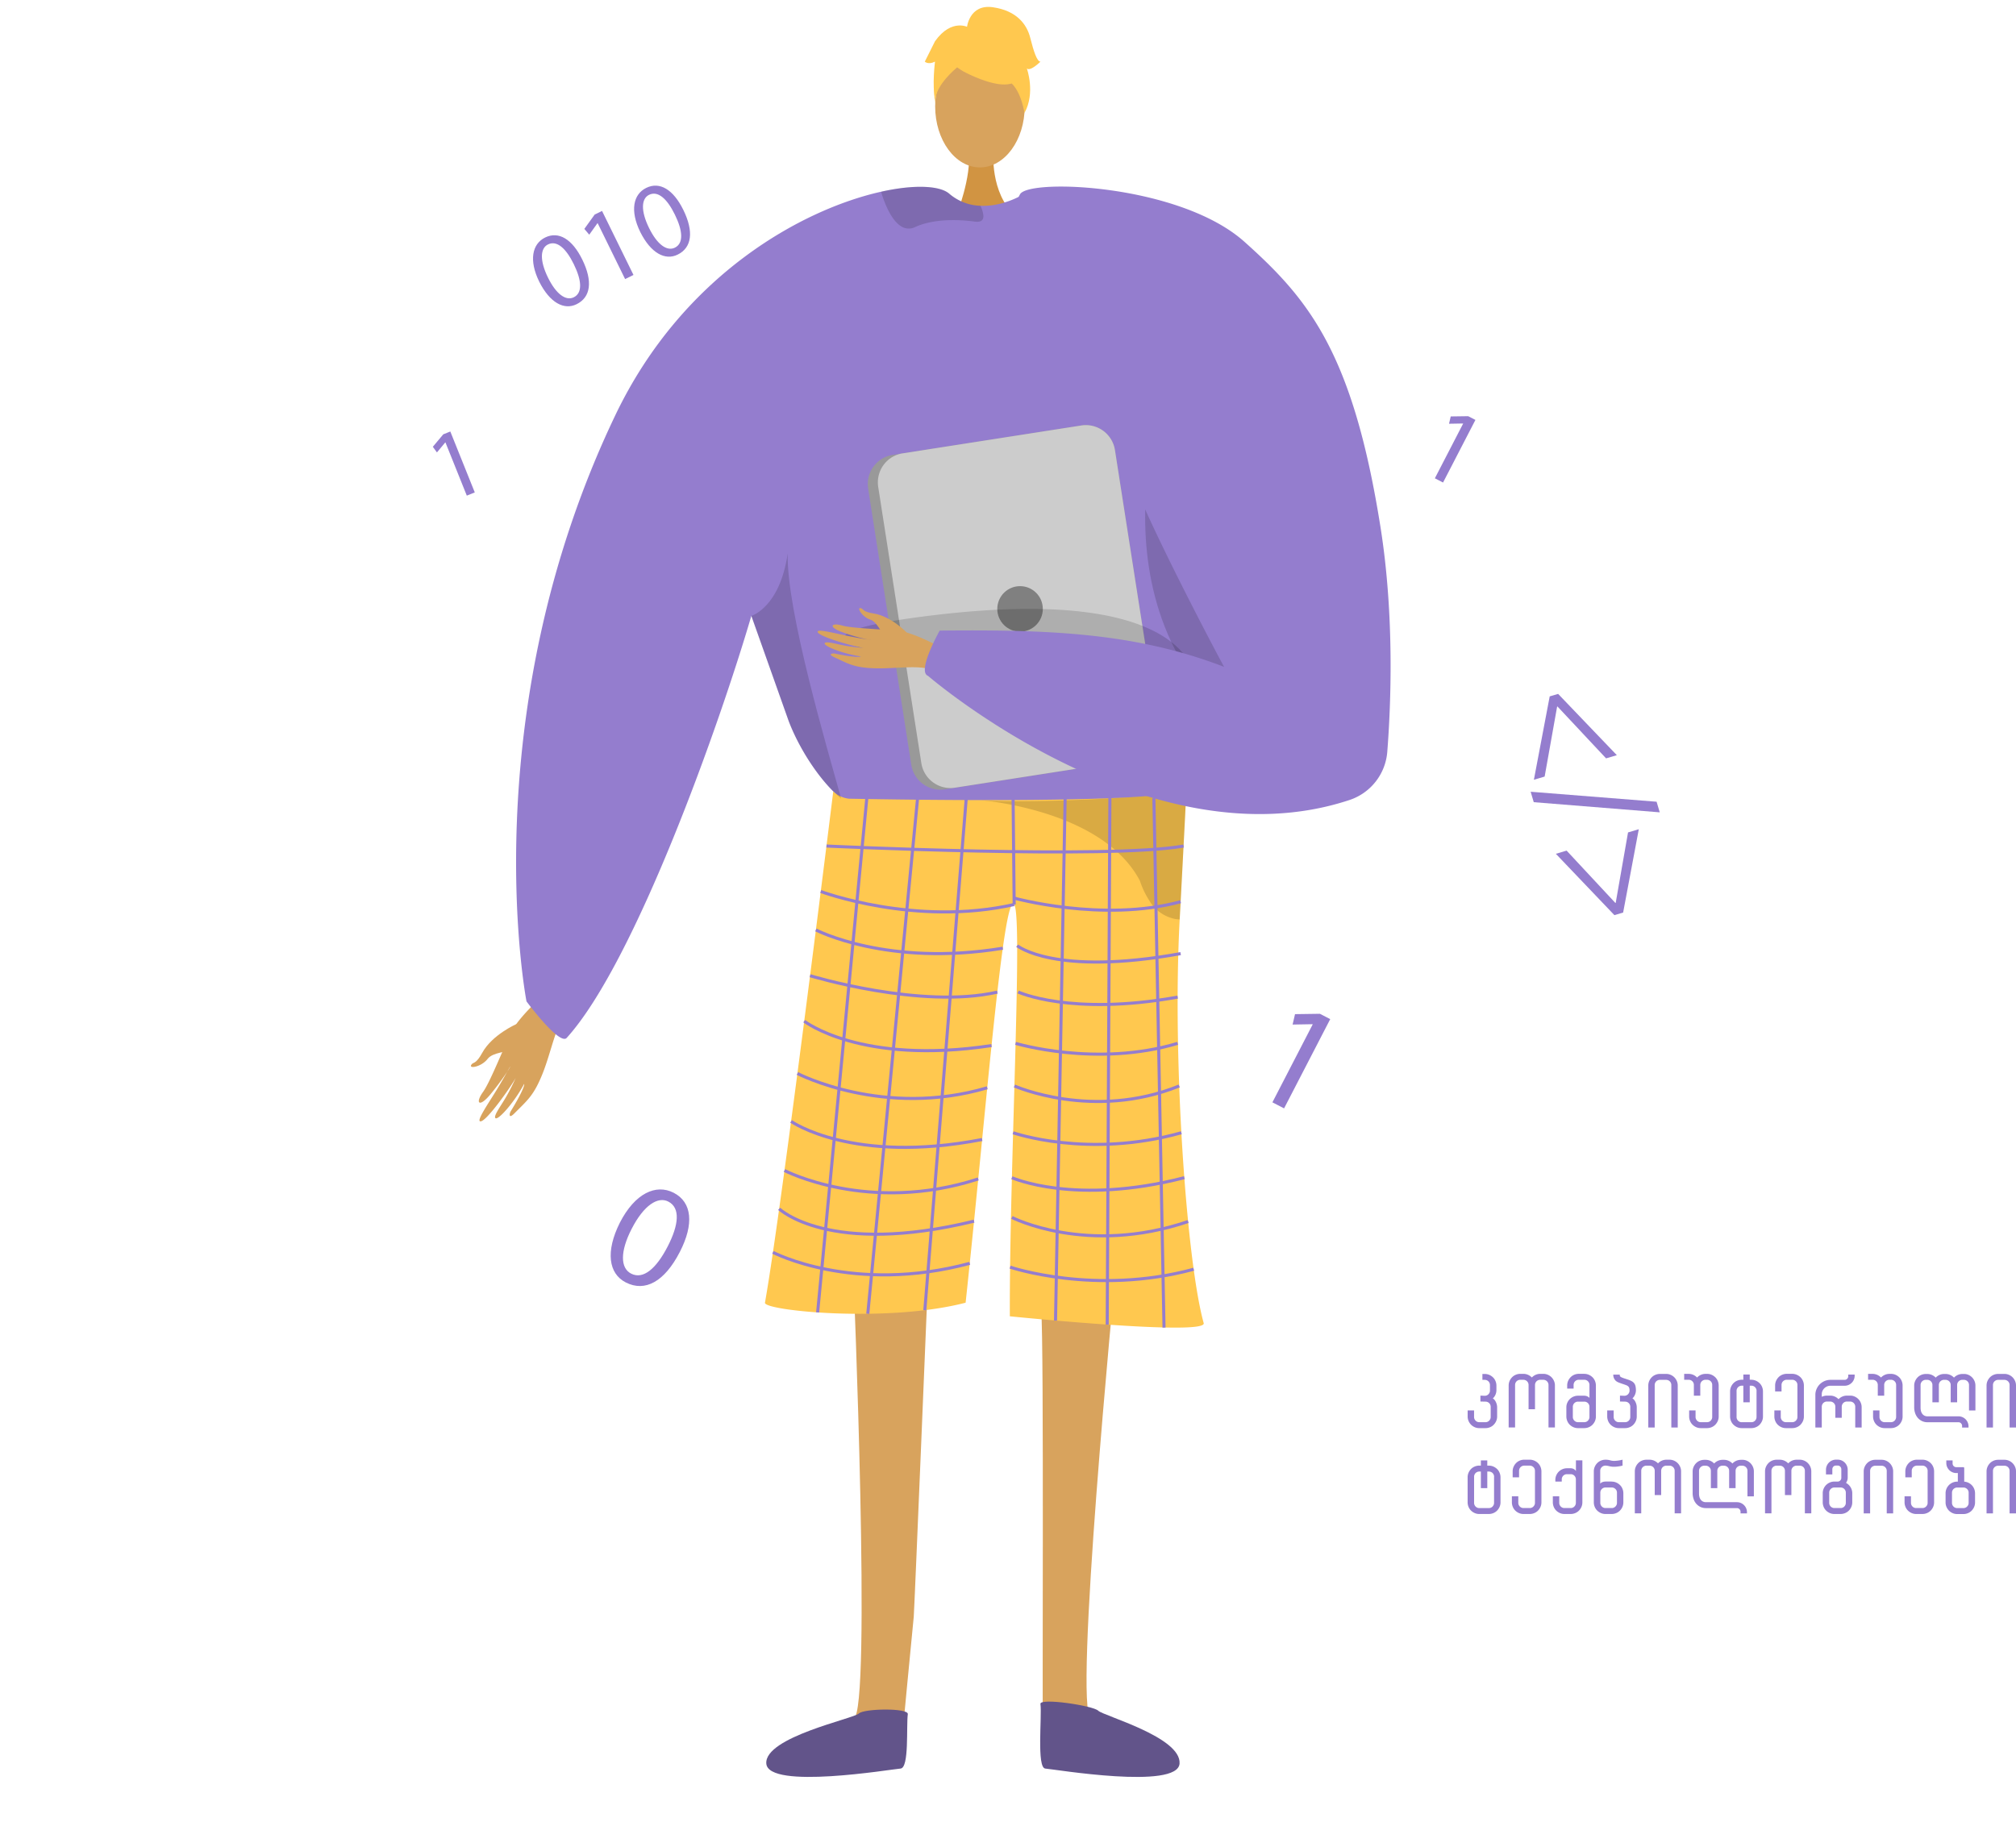 <svg xmlns="http://www.w3.org/2000/svg" xmlns:xlink="http://www.w3.org/1999/xlink" width="657.249" height="602.348" viewBox="0 0 657.249 602.348"><defs><style>.a{fill:#fff;}.b,.c{fill:#d8a35d;}.b{fill-rule:evenodd;}.d{fill:#d19442;}.e{fill:#947dce;}.f{fill:#ffc84f;}.g{opacity:0.15;}.h{fill:#62548a;}.i{opacity:0.3;}.j{opacity:0.5;}.k{fill:#999;}.l{fill:#ccc;}.m{fill:gray;}.n{fill:none;stroke:#947dce;stroke-miterlimit:10;}.o{isolation:isolate;}.p{filter:url(#a);}</style><filter id="a" x="0" y="0" width="638.387" height="602.348" filterUnits="userSpaceOnUse"><feOffset dx="4" dy="6" input="SourceAlpha"/><feGaussianBlur stdDeviation="4" result="b"/><feFlood flood-color="#947dce" flood-opacity="0.4"/><feComposite operator="in" in2="b"/><feComposite in="SourceGraphic"/></filter></defs><g transform="translate(-633.531 -145)"><g transform="translate(299.012 17.648)"><g class="p" transform="matrix(1, 0, 0, 1, 334.52, 127.35)"><path class="a" d="M59.231,153.378C49.41,166.477,43.342,181.2,39.2,196.8,26.719,244.289,25.6,292.142,3.468,335.253c-11.623,23.935,7.8,52.857,31.125,54.342,78.62,5.262,167.445,23.294,213.64,95.727,13.077,17.9,31.29,25.688,50.953,26.917s40.776-4.1,59.656-12.41c16.853-8.156,34.048-12.8,51.5-20.209,61.386-25.54,58.093-105.084,26.774-157.36-8.082-13.961-10.652-29.493-13.191-44.709a203.1,203.1,0,0,1-3.032-37.515,183.329,183.329,0,0,1,33.842-104.395c5.377-11.616,8.48-24.185,5.635-37.965-10.223-47.1-50.116-89.725-96.52-96.7-34.9-5.486-60.952,12.8-83.777,37.434-7.608,8.211-14.858,17.129-21.956,26.108a172.517,172.517,0,0,1-19.99,27.6c-35.931,39.292-90.948,61.258-142.181,49.468C81.33,142.57,68.715,146.329,59.231,153.378Z" transform="matrix(0.26, -0.97, 0.97, 0.26, 8, 451.72)"/></g><g transform="translate(488.036 129.604)"><g transform="translate(0 317.776)"><path class="b" d="M520.842,477.075s-7.869,3.454-11.1,9.36c-1.92,3.51-2.825,3.085-3.334,3.618-1.688,1.768,2.956,1.145,5.1-1.65,1.744-2.273,6.651-2.118,8.14-3.325s4.868-5.206,4.681-6.576S520.842,477.075,520.842,477.075Z" transform="translate(-506.047 -463.132)"/><path class="b" d="M534.248,464.5c-.8,1.011-12.467,10.518-15.457,16.88s-6.829,16.105-9.024,19.153c-2.584,3.586-1.362,5.17,2.063,1.2,2.226-2.579,6.216-8.07,6.763-9.408.265-.649-1.864,3.431-4.517,7.742-2.821,4.584-6.163,9.452-5.37,10.018,1.539,1.1,10.553-11.783,11.737-14.2a67.425,67.425,0,0,1-3.2,6.339c-1.615,2.8-3.915,5.844-3.538,6.744.594,1.415,6.3-5.07,9.425-11,.242-.035-.173,2.1-4.361,8.9-.421.683-.779,2.681,1.215.666,4.2-4.239,6.316-5.752,9.217-13.048,2.829-7.114,4.224-15.593,7.833-20.14Z" transform="translate(-505.793 -464.5)"/></g><path class="c" d="M697.916,551S684.148,693.063,690,695.508c10.5,4.455,51.634,19.029,6.287,15.826-23.295,1.4-21.586-3.8-21.95-8.211-.3-3.6.387-130.742-.571-140.629-.214-2.214-.344-3.553-.344-3.553Z" transform="translate(-487.837 -137.313)"/><path class="c" d="M621.166,551.2s5.969,142.063.114,144.508c-10.5,4.455-51.633,19.029-6.286,15.826,23.294,1.4,21.585-3.8,21.949-8.211.3-3.6,2.939-30.951,3.9-40.838.214-2.214,4.779-113.323,4.779-113.323Z" transform="translate(-496.464 -137.513)"/><path class="d" d="M660.883,220.725s-1.213,13.537,7.136,21.023-19.243,0-19.243,0,5.135-12.965,3.984-21.023S660.883,220.725,660.883,220.725Z" transform="translate(-490.519 -173.634)"/><ellipse class="c" cx="14.598" cy="19.917" rx="14.598" ry="19.917" transform="translate(151.362 12.507)"/><path class="e" d="M765.768,349.484c-.31,4.89-5.367,27.043-11.687,46.736-5.178,16.166-11.221,30.68-16.188,32.687-11.021,4.435-94.236,10.522-111.345,2.362-.4-.3-.832-.621-1.242-.976-6.42-5.222-13.383-15.534-17.075-25.192,0-.011-9.835-27.731-11.842-33.375-.022-.055-.033-.1-.055-.144-.067-.222-.144-.432-.222-.632-.022-.078-.055-.144-.078-.222-10.356,35.359-37.91,113.019-60.2,137.623-2.339,2.584-13.106-11.908-13.106-11.908s-18-92.928,28.951-191.133c22.1-46.226,61.538-67.315,86.719-72.914,10.9-2.428,19.127-1.951,22.131.643A16.321,16.321,0,0,0,670.723,237a22.079,22.079,0,0,0,5.721-.521,28.475,28.475,0,0,0,6.065-2.062c.931-.432,1.475-.743,1.475-.743a59.16,59.16,0,0,1,15.412.92C756.366,245.745,766.278,341.268,765.768,349.484Z" transform="translate(-504.6 -172.147)"/><path class="f" d="M614.775,408.737a8.994,8.994,0,0,0,5.108,2.356c12,.236,63.831,1.123,91.948-.492,9.919-.571,16.886-1.452,18.11-2.79a1.06,1.06,0,0,1-.009.114c-.073,1.55-.962,19.293-2.21,42.55C725.258,496.387,730,562.143,735.547,582.1c1.2,4.308-63.2-2.218-63.2-2.218-.18-47.38,4.317-130.558,1.411-134.286-3.531-4.536-9.26,68.627-15.826,129.85-25.5,6.653-65.886,2.613-65.419,0C598.057,544.4,614.775,408.737,614.775,408.737Z" transform="translate(-496.64 -152.891)"/><path class="g" d="M588.513,359c.022.078.055.144.078.222.078.2.155.41.222.632.022.044.033.089.055.144,2.007,5.644,11.842,33.364,11.842,33.375,3.692,9.658,10.656,19.969,17.075,25.192-4.358-15.778-17.94-61.516-17.419-79.944C597.771,356.383,588.513,358.988,588.513,359Z" transform="translate(-497.075 -160.418)"/><path class="g" d="M709.136,297.4s-27.577,82.321,48.935,117.282l1.555,1.035-.395-19.363s-36.053-50.308-36.19-51.6S709.136,297.4,709.136,297.4Z" transform="translate(-484.479 -164.902)"/><path class="g" d="M660.006,240.268c.044,1.319-.654,2.184-2.772,1.9-6.608-.9-14.071-.71-19.493,1.774a4.605,4.605,0,0,1-4.457-.188c-3.471-2.029-5.622-8.083-6.475-10.766a1.848,1.848,0,0,1-.089-.588c10.9-2.428,19.127-1.951,22.132.643A16.321,16.321,0,0,0,659.041,237,8.993,8.993,0,0,1,660.006,240.268Z" transform="translate(-492.918 -172.147)"/><path class="h" d="M639.04,680.146c.272-2.051-14.323-1.859-15.974-.193s-30.737,7.667-30.16,16.3,40.883,1.847,43.763,1.643S638.507,684.177,639.04,680.146Z" transform="translate(-496.598 -123.425)"/><path class="h" d="M673.521,677.074c-.272-2.051,17.2.551,18.849,2.218s27.082,8.583,26.507,17.221-40.884,1.847-43.764,1.643S674.055,681.1,673.521,677.074Z" transform="translate(-487.836 -123.68)"/><g class="i" transform="translate(165.408 254.92)"><path d="M655.8,411.189c-.2-.016-.39-.031-.579-.048C655.225,411.141,655.43,411.155,655.8,411.189Z" transform="translate(-655.225 -407.449)"/><path class="j" d="M655.747,411.551c15.444,1.233,49.2-.95,49.2-.95,9.919-.571,16.886-1.452,18.11-2.79a1.06,1.06,0,0,1-.009.114c-.073,1.55-.962,19.293-2.21,42.55a11.487,11.487,0,0,1-1.623-.187,12.638,12.638,0,0,1-8.174-5.808,28.07,28.07,0,0,1-3.179-6.638C696.35,415.93,660.694,412,655.747,411.551Z" transform="translate(-655.168 -407.811)"/></g><g transform="translate(147.986)"><g transform="translate(3.081 5.553)"><path class="f" d="M651.3,198.35s25.273,14.012,17.772-8.484C663.877,174.3,634.061,188.321,651.3,198.35Z" transform="translate(-641.889 -182.911)"/><path class="f" d="M655.361,192.877s-14.139,8.39-12.775,16.807c0,0-3.118-25.129,10.941-25.761s19.5.726,18.254,27.3C671.781,211.221,667.7,190.084,655.361,192.877Z" transform="translate(-642.292 -182.812)"/></g><path class="f" d="M651.872,184.731s.711-7.829,8.472-6.72,11.088,5.544,12.2,9.979,2.218,7.762,3.326,7.762c0,0-3.326,3.326-4.435,2.218,0,0,2.877,7.974-.778,14.521,0,0-1.439-10.086-6.983-11.194S651.872,184.731,651.872,184.731Z" transform="translate(-638.168 -177.903)"/><path class="f" d="M653.927,184.07s-5.544-3.326-11.088,4.435l-3.326,6.653s1.109,1.109,3.326,0c0,0-1.01,7.813.049,12.222l3.278-13.331Z" transform="translate(-639.513 -177.309)"/></g><path class="k" d="M622.865,321.59l14.059,90.067a9.619,9.619,0,0,0,10.977,8.017l61.471-9.6a3,3,0,0,0,.432-.089,9.584,9.584,0,0,0,7.573-10.888l-14.06-90.067a9.6,9.6,0,0,0-10.977-8.005l-58.622,9.148-2.85.444A9.6,9.6,0,0,0,622.865,321.59Z" transform="translate(-493.351 -164.522)"/><path class="l" d="M625.824,321.057l14.059,90.067a9.6,9.6,0,0,0,10.977,8.005l58.622-9.148a9.584,9.584,0,0,0,7.573-10.888L703,309.027a9.6,9.6,0,0,0-10.977-8.005L633.4,310.169A9.584,9.584,0,0,0,625.824,321.057Z" transform="translate(-493.029 -164.522)"/><circle class="m" cx="7.42" cy="7.42" r="7.42" transform="translate(171.618 188.889)"/><path class="g" d="M730.461,379.243s1.441-33.109-87.262-22.021,66.527,21.067,66.527,21.067Z" transform="translate(-494.104 -158.642)"/><g transform="translate(113.043 58.591)"><g transform="translate(0 137.442)"><path class="b" d="M652.31,369.128c-1.051-.353-12.145-7-18.159-7.551s-15.009-.807-18.114-1.69c-3.652-1.038-4.575.412-.366,2.019a59.282,59.282,0,0,0,9.579,2.712c.6.024-3.318-.5-7.576-1.385-4.528-.938-9.439-2.214-9.664-1.408-.436,1.564,12.607,5.08,14.905,5.329a57.73,57.73,0,0,1-6.058-.734c-2.734-.485-5.868-1.453-6.483-.886-.97.894,5.938,3.6,11.647,4.4.1.185-1.744.475-8.462-.921-.675-.14-2.394.155-.183,1.177,4.653,2.151,6.494,3.419,13.238,3.63,6.575.205,13.833-1.149,18.563.438Z" transform="translate(-607.998 -354.176)"/><path class="b" d="M635.719,362.7s-5.091-5.348-10.808-6.23c-3.4-.523-3.319-1.379-3.9-1.634-1.923-.847-.061,2.723,2.825,3.639,2.346.744,3.657,4.753,5.067,5.6s5.629,2.409,6.683,1.858S635.719,362.7,635.719,362.7Z" transform="translate(-606.668 -354.702)"/></g><path class="e" d="M743.739,248.768c20.885,18.688,35.336,36.044,44.352,93.139,4.574,28.967,3.383,57.934,2.191,73.21a18.047,18.047,0,0,1-12.4,15.694C712.441,452.4,640.565,390.3,640.565,390.3c-3.748-1.394,3.8-14.757,3.8-14.757,36.177-.375,63.9.734,92.725,11.822-.146-.069-28.34-53.026-32.155-67.636-9.993-38.313-42.883-71.469-34.373-86.486C673.5,228.052,722.672,229.919,743.739,248.768Z" transform="translate(-604.569 -230.745)"/></g><g transform="translate(113.043 254.725)"><line class="n" x1="16.353" y2="171"/><line class="n" x1="16.23" y2="168.022" transform="translate(16.353 3.42)"/><line class="n" x1="13.496" y2="166.848" transform="translate(34.951 3.42)"/><line class="n" x2="0.348" y2="34.561" transform="translate(63.727 3.42)"/><line class="n" x1="3.131" y2="170.228" transform="translate(77.556 3.42)"/><line class="n" x1="0.872" y2="171.656" transform="translate(94.41 3.313)"/><line class="n" x2="3.302" y2="172.642" transform="translate(109.626 3.313)"/></g><path class="n" d="M610.6,424.69s92.09,4.346,116.421,0" transform="translate(-494.673 -151.055)"/><path class="n" d="M671.973,442.306c-32.22,7.3-63.056-4.24-63.056-4.24" transform="translate(-494.855 -149.6)"/><path class="n" d="M665.473,439.923s29.078,8.171,54.62,1.271" transform="translate(-488.702 -149.397)"/><path class="n" d="M607.489,449.369s23.22,12.157,60.936,5.959" transform="translate(-495.011 -148.37)"/><path class="n" d="M605.774,462.829s36.134,11.031,61.051,5.354" transform="translate(-495.197 -146.906)"/><path class="n" d="M604.055,476.2s18.4,14.426,61.071,7.954" transform="translate(-495.384 -145.451)"/><path class="n" d="M602.054,491.582s28.061,14.662,61.892,4.662" transform="translate(-495.602 -143.777)"/><path class="n" d="M600.194,505.673s19.874,14.107,62.284,5.913" transform="translate(-495.804 -142.244)"/><path class="n" d="M598.249,520.118s27.43,14.339,63.174,2.754" transform="translate(-496.016 -140.673)"/><path class="n" d="M596.692,531.391s16.184,15.565,63.531,4.026" transform="translate(-496.185 -139.447)"/><path class="n" d="M594.857,544.187s26.169,13.787,64.168,3.591" transform="translate(-496.385 -138.055)"/><path class="n" d="M666.665,454s12.148,10.031,53.3,2.585" transform="translate(-488.573 -147.866)"/><path class="n" d="M666.953,467.615s17.047,7.949,52.006,1.672" transform="translate(-488.541 -146.385)"/><path class="n" d="M666.2,482.727s26.322,7.928,52.837,0" transform="translate(-488.623 -144.741)"/><path class="n" d="M665.861,495.259s25.588,11.375,53.725,0" transform="translate(-488.66 -143.377)"/><path class="n" d="M665.473,509.017s24.36,8.549,54.862,0" transform="translate(-488.702 -141.881)"/><path class="n" d="M665.118,522.232s20.535,9.213,56.217,0" transform="translate(-488.741 -140.443)"/><path class="n" d="M665.118,533.923s24.38,12.564,57.457,1.335" transform="translate(-488.741 -139.171)"/><path class="n" d="M664.589,548.538s27.731,9.4,59.852.692" transform="translate(-488.799 -137.581)"/></g><g transform="translate(406.263 160.232)"><g transform="matrix(0.839, 0.545, -0.545, 0.839, 124.116, 14.838)"><path class="e" d="M430.625,372.892c6.785,4.052,9.027,8.806,6.386,13.227-2.328,3.9-7.558,4.357-14.2.476-6.693-4-8.653-9.083-6.233-13.135C419.094,369.254,424.27,369.1,430.625,372.892Zm-6.165,11.021c5.188,3.1,9.089,3.263,10.556.807,1.65-2.764-.784-6.009-5.882-9.052-4.911-2.934-8.886-3.6-10.555-.807C417.168,377.224,419.026,380.667,424.46,383.913Z" transform="translate(-415.587 -338.67)"/><path class="e" d="M428.222,360.415l-.038.062-.2,4.588-2.369-.707.271-5.753,1.375-2.3,19.956,11.919-1.558,2.609Z" transform="translate(-415.441 -338.871)"/><path class="e" d="M449.168,341.844c6.785,4.052,9.027,8.806,6.386,13.227-2.328,3.9-7.558,4.357-14.2.476-6.693-4-8.653-9.083-6.233-13.136C437.638,338.2,442.813,338.048,449.168,341.844ZM443,352.864c5.188,3.1,9.089,3.263,10.556.807,1.651-2.763-.784-6.008-5.882-9.052-4.911-2.934-8.886-3.6-10.555-.807C435.711,346.176,437.569,349.618,443,352.864Z" transform="translate(-415.318 -339.12)"/></g><g transform="matrix(0.891, 0.454, -0.454, 0.891, 434.38, 192.454)"><path class="e" d="M837.344,314.976l26.129,9.116-2.653,2.518-21.81-7.879-.077.072,6.737,22.191-2.653,2.518-7.749-26.565Z" transform="translate(-835.268 -314.976)"/><path class="e" d="M843.729,347.233l38.062-15.74,2.483,2.615-38.1,15.7Z" transform="translate(-835.145 -314.736)"/><path class="e" d="M886.088,370.537,860,361.384l2.653-2.519,21.92,7.994.077-.073-6.848-22.3,2.654-2.519,7.787,26.529Z" transform="translate(-834.909 -314.584)"/></g><g transform="translate(127.346 355)"><path class="e" d="M564.649,180.079c-4.983,9.694-11.33,13.2-17.647,9.949-5.571-2.863-6.66-10.021-1.9-19.5,4.915-9.563,11.744-12.707,17.534-9.731C568.645,163.889,569.315,171,564.649,180.079Zm-15.71-7.521c-3.811,7.413-3.694,12.8-.186,14.6,3.948,2.029,8.2-1.607,11.945-8.889,3.608-7.018,4.177-12.549.185-14.6C557.505,161.934,552.929,164.795,548.939,172.559Z" transform="translate(-542.096 -159.719)"/></g><g transform="translate(69.364 107.829)"><path class="e" d="M519.61,243.928l-.062.024-2.706,3.252-1.341-1.839,3.408-4.066,2.293-.921,7.977,19.871-2.6,1.044Z" transform="translate(-515.501 -240.377)"/></g><g transform="translate(343.079 297.718)"><path class="e" d="M796.475,519.7l-.089-.047-6.472.117.79-3.395,8.117-.116L802.18,518l-15.045,29.1-3.807-1.967Z" transform="translate(-783.328 -516.261)"/></g><g transform="translate(396.045 102.838)"><path class="e" d="M781.674,203.371l-.063-.031-4.54.081.554-2.381,5.694-.081,2.356,1.217-10.554,20.416-2.669-1.381Z" transform="translate(-772.452 -200.958)"/></g></g></g><g transform="translate(716.231 127.91)"><g class="o"><path class="e" d="M403.979,473.12a1.3,1.3,0,0,1,.46.35,3.072,3.072,0,0,1,.46.66,4.14,4.14,0,0,1,.35.88,3.789,3.789,0,0,1,.14,1.01V479a3.694,3.694,0,0,1-.3,1.48,4.014,4.014,0,0,1-.81,1.21,3.535,3.535,0,0,1-1.2.81,3.823,3.823,0,0,1-1.47.3h-2.04a3.694,3.694,0,0,1-1.48-.3,3.849,3.849,0,0,1-1.2-.81,3.894,3.894,0,0,1-.81-1.21,3.66,3.66,0,0,1-.3-1.48v-1.97h2.09v2.13a1.62,1.62,0,0,0,.13.66,1.822,1.822,0,0,0,.36.54,1.727,1.727,0,0,0,.54.37,1.654,1.654,0,0,0,.66.13h2.04a1.62,1.62,0,0,0,.66-.13,1.677,1.677,0,0,0,.54-.37,1.96,1.96,0,0,0,.36-.54,1.62,1.62,0,0,0,.13-.66v-3.3a1.667,1.667,0,0,0-1.03-1.57,1.654,1.654,0,0,0-.66-.13l-1.66-.04V472.2l1.42.05a1.62,1.62,0,0,0,.66-.13,1.677,1.677,0,0,0,.54-.37,1.96,1.96,0,0,0,.36-.54,1.62,1.62,0,0,0,.13-.66v-1.79a1.668,1.668,0,0,0-1.03-1.57,1.654,1.654,0,0,0-.66-.13h-.77v-1.92h.77a3.694,3.694,0,0,1,1.48.3,4.014,4.014,0,0,1,1.21.81,3.576,3.576,0,0,1,.81,1.21,3.835,3.835,0,0,1,.3,1.48v1.46a3.732,3.732,0,0,1-.32,1.52A3.569,3.569,0,0,1,403.979,473.12Z"/><path class="e" d="M421.919,465.4a3.849,3.849,0,0,1,1.2.81,3.893,3.893,0,0,1,.81,1.21,3.659,3.659,0,0,1,.3,1.48v13.68h-2.09V468.74a1.668,1.668,0,0,0-1.03-1.57,1.653,1.653,0,0,0-.66-.13h-1.02a1.62,1.62,0,0,0-.66.13,1.822,1.822,0,0,0-.54.36,1.7,1.7,0,0,0-.36.54,1.668,1.668,0,0,0-.13.67v7.89h-2.1v-7.89a1.668,1.668,0,0,0-1.03-1.57,1.653,1.653,0,0,0-.66-.13h-1.02a1.62,1.62,0,0,0-.66.13,1.822,1.822,0,0,0-.54.36,1.7,1.7,0,0,0-.36.54,1.668,1.668,0,0,0-.13.67v13.84h-2.09V468.9a3.694,3.694,0,0,1,.3-1.48,4.014,4.014,0,0,1,.81-1.21,3.535,3.535,0,0,1,1.2-.81,3.823,3.823,0,0,1,1.47-.3h1.02a3.732,3.732,0,0,1,1.52.32,3.864,3.864,0,0,1,1.24.87,3.73,3.73,0,0,1,2.74-1.19h1.02A3.622,3.622,0,0,1,421.919,465.4Z"/><path class="e" d="M433.789,465.1a3.7,3.7,0,0,1,1.48.3,4.014,4.014,0,0,1,1.21.81,3.576,3.576,0,0,1,.81,1.21,3.835,3.835,0,0,1,.3,1.48V479a3.694,3.694,0,0,1-.3,1.48,4.014,4.014,0,0,1-.81,1.21,3.576,3.576,0,0,1-1.21.81,3.835,3.835,0,0,1-1.48.3h-2.03a3.694,3.694,0,0,1-1.48-.3,4.014,4.014,0,0,1-1.21-.81,3.576,3.576,0,0,1-.81-1.21,3.835,3.835,0,0,1-.3-1.48v-2.98a3.694,3.694,0,0,1,.3-1.48,3.848,3.848,0,0,1,.81-1.2,3.894,3.894,0,0,1,1.21-.81,3.66,3.66,0,0,1,1.48-.3h2.03a2.809,2.809,0,0,1,.49.05,1.917,1.917,0,0,1,.48.15,2.82,2.82,0,0,1,.42.23,1.27,1.27,0,0,1,.31.3v-4.23a1.668,1.668,0,0,0-1.03-1.57,1.654,1.654,0,0,0-.66-.13h-1.79a1.62,1.62,0,0,0-.66.13,1.823,1.823,0,0,0-.54.36,1.7,1.7,0,0,0-.36.54,1.668,1.668,0,0,0-.13.67v1.17h-2.09v-1.01a3.7,3.7,0,0,1,.3-1.48,4.014,4.014,0,0,1,.81-1.21,3.535,3.535,0,0,1,1.2-.81,3.835,3.835,0,0,1,1.48-.3h1.77Zm1.7,10.76a1.668,1.668,0,0,0-1.03-1.57,1.654,1.654,0,0,0-.66-.13h-2.03a1.667,1.667,0,0,0-1.57,1.03,1.668,1.668,0,0,0-.13.67v3.3a1.62,1.62,0,0,0,.13.66,1.822,1.822,0,0,0,.36.54,1.728,1.728,0,0,0,.54.37,1.668,1.668,0,0,0,.67.13h2.03a1.62,1.62,0,0,0,.66-.13,1.677,1.677,0,0,0,.54-.37,1.96,1.96,0,0,0,.36-.54,1.62,1.62,0,0,0,.13-.66Z"/><path class="e" d="M449.489,473.12a1.17,1.17,0,0,1,.47.35,3.475,3.475,0,0,1,.46.66,4.143,4.143,0,0,1,.35.88,3.789,3.789,0,0,1,.14,1.01V479a3.7,3.7,0,0,1-.3,1.48,4.014,4.014,0,0,1-.81,1.21,3.576,3.576,0,0,1-1.21.81,3.835,3.835,0,0,1-1.48.3h-2.03a3.694,3.694,0,0,1-1.48-.3,4.014,4.014,0,0,1-1.21-.81,3.576,3.576,0,0,1-.81-1.21,3.835,3.835,0,0,1-.3-1.48v-1.97h2.1v2.13a1.62,1.62,0,0,0,.13.66,1.822,1.822,0,0,0,.36.54,1.728,1.728,0,0,0,.54.37,1.654,1.654,0,0,0,.66.13h2.03a1.7,1.7,0,0,0,.67-.13,1.575,1.575,0,0,0,.54-.37,1.96,1.96,0,0,0,.36-.54,1.62,1.62,0,0,0,.13-.66v-3.3a1.668,1.668,0,0,0-1.03-1.57,1.668,1.668,0,0,0-.67-.13l-1.66-.04V472.2l1.43.05a1.62,1.62,0,0,0,.66-.13,1.677,1.677,0,0,0,.54-.37,1.96,1.96,0,0,0,.36-.54,1.62,1.62,0,0,0,.13-.66,2.649,2.649,0,0,0-.12-.89,1.18,1.18,0,0,0-.39-.54,2.482,2.482,0,0,0-.69-.37c-.28-.1-.62-.22-1.01-.35-.41-.14-.75-.26-1.03-.36a5.424,5.424,0,0,1-.7-.3,3.2,3.2,0,0,1-.49-.32,2.216,2.216,0,0,1-.39-.45,2.56,2.56,0,0,1-.38-.78,2.935,2.935,0,0,1-.11-.84h2.12a2.621,2.621,0,0,0,.01.27.585.585,0,0,0,.06.23.891.891,0,0,0,.26.25,2.778,2.778,0,0,0,.46.23c.2.08.46.18.78.28s.72.24,1.21.4a6.319,6.319,0,0,1,1.24.56,2.372,2.372,0,0,1,.76.71,2.626,2.626,0,0,1,.38.97,7.35,7.35,0,0,1,.11,1.35,3.849,3.849,0,0,1-.35,1.4A3.389,3.389,0,0,1,449.489,473.12Z"/><path class="e" d="M461.959,465.42a3.848,3.848,0,0,1,1.2.81,3.894,3.894,0,0,1,.81,1.21,3.66,3.66,0,0,1,.3,1.48V482.6h-2.09V468.76a1.667,1.667,0,0,0-1.03-1.57,1.654,1.654,0,0,0-.66-.13h-2.04a1.62,1.62,0,0,0-.66.13,1.822,1.822,0,0,0-.54.36,1.7,1.7,0,0,0-.36.54,1.668,1.668,0,0,0-.13.67V482.6h-2.09V468.92a3.7,3.7,0,0,1,.3-1.48,4.014,4.014,0,0,1,.81-1.21,3.535,3.535,0,0,1,1.2-.81,3.835,3.835,0,0,1,1.48-.3h2.04A3.634,3.634,0,0,1,461.959,465.42Z"/><path class="e" d="M475.3,465.4a4.014,4.014,0,0,1,1.21.81,3.576,3.576,0,0,1,.81,1.21,3.835,3.835,0,0,1,.3,1.48V479a3.694,3.694,0,0,1-.3,1.48,4.014,4.014,0,0,1-.81,1.21,3.576,3.576,0,0,1-1.21.81,3.835,3.835,0,0,1-1.48.3h-2.03a3.694,3.694,0,0,1-1.48-.3,4.014,4.014,0,0,1-1.21-.81,3.576,3.576,0,0,1-.81-1.21,3.835,3.835,0,0,1-.3-1.48v-1.97h2.09v2.13a1.62,1.62,0,0,0,.13.66,1.822,1.822,0,0,0,.36.54,1.727,1.727,0,0,0,.54.37,1.668,1.668,0,0,0,.67.13h2.03a1.7,1.7,0,0,0,.67-.13,1.576,1.576,0,0,0,.54-.37,1.96,1.96,0,0,0,.36-.54,1.62,1.62,0,0,0,.13-.66V468.73a1.667,1.667,0,0,0-1.03-1.57,1.668,1.668,0,0,0-.67-.13h-.49a1.654,1.654,0,0,0-.66.13,1.823,1.823,0,0,0-.54.36,1.576,1.576,0,0,0-.37.54,1.668,1.668,0,0,0-.13.67v3.5h-2.09v-3.5a1.667,1.667,0,0,0-1.03-1.57,1.668,1.668,0,0,0-.67-.13h-1.46v-1.92h1.46a3.664,3.664,0,0,1,1.52.32,3.822,3.822,0,0,1,1.23.87,3.822,3.822,0,0,1,1.23-.87,3.652,3.652,0,0,1,1.51-.32h.49A3.51,3.51,0,0,1,475.3,465.4Z"/><path class="e" d="M488.259,467.03a3.7,3.7,0,0,1,1.48.3,4.014,4.014,0,0,1,1.21.81,3.576,3.576,0,0,1,.81,1.21,3.835,3.835,0,0,1,.3,1.48V479a3.694,3.694,0,0,1-.3,1.48,4.014,4.014,0,0,1-.81,1.21,3.576,3.576,0,0,1-1.21.81,3.835,3.835,0,0,1-1.48.3h-3.12a3.694,3.694,0,0,1-1.48-.3,4.014,4.014,0,0,1-1.21-.81,3.576,3.576,0,0,1-.81-1.21,3.835,3.835,0,0,1-.3-1.48v-8.18a3.694,3.694,0,0,1,.3-1.48,4.014,4.014,0,0,1,.81-1.21,3.576,3.576,0,0,1,1.21-.81,3.835,3.835,0,0,1,1.48-.3h.52v-1.7h2.09v1.7h.51Zm1.71,3.62a1.62,1.62,0,0,0-.13-.66,1.822,1.822,0,0,0-.36-.54,1.7,1.7,0,0,0-.54-.36,1.668,1.668,0,0,0-.67-.13h-.52v5.41h-2.09v-5.41h-.52a1.62,1.62,0,0,0-.66.13,1.822,1.822,0,0,0-.54.36,1.7,1.7,0,0,0-.36.54,1.654,1.654,0,0,0-.13.66v8.52a1.62,1.62,0,0,0,.13.66,1.822,1.822,0,0,0,.36.54,1.728,1.728,0,0,0,.54.37,1.654,1.654,0,0,0,.66.13h3.12a1.7,1.7,0,0,0,.67-.13,1.575,1.575,0,0,0,.54-.37,1.961,1.961,0,0,0,.36-.54,1.62,1.62,0,0,0,.13-.66v-8.52Z"/><path class="e" d="M503.079,465.4a4.014,4.014,0,0,1,1.21.81,3.576,3.576,0,0,1,.81,1.21,3.835,3.835,0,0,1,.3,1.48V479a3.694,3.694,0,0,1-.3,1.48,4.014,4.014,0,0,1-.81,1.21,3.576,3.576,0,0,1-1.21.81,3.835,3.835,0,0,1-1.48.3h-2.03a3.694,3.694,0,0,1-1.48-.3,4.014,4.014,0,0,1-1.21-.81,3.576,3.576,0,0,1-.81-1.21,3.835,3.835,0,0,1-.3-1.48v-1.97h2.09v2.13a1.62,1.62,0,0,0,.13.66,1.822,1.822,0,0,0,.36.54,1.727,1.727,0,0,0,.54.37,1.668,1.668,0,0,0,.67.13h2.03a1.62,1.62,0,0,0,.66-.13,1.677,1.677,0,0,0,.54-.37,1.994,1.994,0,0,0,.37-.54,1.62,1.62,0,0,0,.13-.66V468.73a1.7,1.7,0,0,0-.13-.67,1.576,1.576,0,0,0-.37-.54,1.96,1.96,0,0,0-.54-.36,1.62,1.62,0,0,0-.66-.13H499.8a1.62,1.62,0,0,0-.66.13,1.822,1.822,0,0,0-.54.36,1.7,1.7,0,0,0-.36.54,1.667,1.667,0,0,0-.13.67v2.11h-2.09v-1.95a3.694,3.694,0,0,1,.3-1.48,4.014,4.014,0,0,1,.81-1.21,3.534,3.534,0,0,1,1.2-.81,3.835,3.835,0,0,1,1.48-.3h1.79A3.842,3.842,0,0,1,503.079,465.4Z"/><path class="e" d="M521.919,472.49a3.849,3.849,0,0,1,1.2.81,3.686,3.686,0,0,1,.81,1.2,3.835,3.835,0,0,1,.3,1.48v6.61h-2.09v-6.77a1.62,1.62,0,0,0-.13-.66,1.821,1.821,0,0,0-.36-.54,1.7,1.7,0,0,0-.54-.36,1.654,1.654,0,0,0-.66-.13h-1.01a1.667,1.667,0,0,0-1.57,1.03,1.653,1.653,0,0,0-.13.66v3.6h-2.09v-3.6a1.62,1.62,0,0,0-.13-.66,1.676,1.676,0,0,0-.37-.54,1.96,1.96,0,0,0-.54-.36,1.588,1.588,0,0,0-.66-.13h-1.02a1.667,1.667,0,0,0-1.57,1.03,1.654,1.654,0,0,0-.13.66v6.77h-2.09V471.96a4.7,4.7,0,0,1,.39-1.91,4.957,4.957,0,0,1,2.6-2.6,4.694,4.694,0,0,1,1.91-.39h4.63a1.179,1.179,0,0,0,.46-.09,1.25,1.25,0,0,0,.64-.64,1.179,1.179,0,0,0,.09-.46v-.53h2.09v.38a3.238,3.238,0,0,1-.96,2.3,3.478,3.478,0,0,1-1.03.7,3.169,3.169,0,0,1-1.27.26h-4.65a2.642,2.642,0,0,0-1.08.22,2.9,2.9,0,0,0-.9.6,2.958,2.958,0,0,0-.61.88,2.609,2.609,0,0,0-.22,1.08v.84a3.709,3.709,0,0,1,1.71-.4h1.02a3.644,3.644,0,0,1,1.51.31,3.793,3.793,0,0,1,1.23.86,3.649,3.649,0,0,1,1.22-.86,3.7,3.7,0,0,1,1.53-.31h1.01A3.4,3.4,0,0,1,521.919,472.49Z"/><path class="e" d="M535.259,465.4a4.014,4.014,0,0,1,1.21.81,3.576,3.576,0,0,1,.81,1.21,3.835,3.835,0,0,1,.3,1.48V479a3.694,3.694,0,0,1-.3,1.48,4.014,4.014,0,0,1-.81,1.21,3.576,3.576,0,0,1-1.21.81,3.835,3.835,0,0,1-1.48.3h-2.03a3.694,3.694,0,0,1-1.48-.3,4.014,4.014,0,0,1-1.21-.81,3.576,3.576,0,0,1-.81-1.21,3.835,3.835,0,0,1-.3-1.48v-1.97h2.09v2.13a1.62,1.62,0,0,0,.13.66,1.822,1.822,0,0,0,.36.54,1.728,1.728,0,0,0,.54.37,1.668,1.668,0,0,0,.67.13h2.03a1.7,1.7,0,0,0,.67-.13,1.576,1.576,0,0,0,.54-.37,1.959,1.959,0,0,0,.36-.54,1.62,1.62,0,0,0,.13-.66V468.73a1.668,1.668,0,0,0-1.03-1.57,1.668,1.668,0,0,0-.67-.13h-.49a1.654,1.654,0,0,0-.66.13,1.823,1.823,0,0,0-.54.36,1.576,1.576,0,0,0-.37.54,1.668,1.668,0,0,0-.13.67v3.5h-2.09v-3.5a1.667,1.667,0,0,0-1.03-1.57,1.668,1.668,0,0,0-.67-.13h-1.46v-1.92h1.46a3.664,3.664,0,0,1,1.52.32,3.822,3.822,0,0,1,1.23.87,3.822,3.822,0,0,1,1.23-.87,3.652,3.652,0,0,1,1.51-.32h.49A3.51,3.51,0,0,1,535.259,465.4Z"/><path class="e" d="M559.009,465.42a3.847,3.847,0,0,1,1.2.81,3.894,3.894,0,0,1,.81,1.21,3.66,3.66,0,0,1,.3,1.48v8.13h-2.09v-8.3a1.668,1.668,0,0,0-1.03-1.57,1.654,1.654,0,0,0-.66-.13h-.49a1.62,1.62,0,0,0-.66.13,1.823,1.823,0,0,0-.54.36,1.7,1.7,0,0,0-.36.54,1.668,1.668,0,0,0-.13.67v5.62h-2.1v-5.62a1.668,1.668,0,0,0-1.03-1.57,1.654,1.654,0,0,0-.66-.13h-.48a1.62,1.62,0,0,0-.66.13,1.823,1.823,0,0,0-.54.36,1.7,1.7,0,0,0-.36.54,1.669,1.669,0,0,0-.13.67v5.62h-2.1v-5.62a1.668,1.668,0,0,0-1.03-1.57,1.654,1.654,0,0,0-.66-.13h-.47a1.654,1.654,0,0,0-.66.13,1.822,1.822,0,0,0-.54.36,1.575,1.575,0,0,0-.37.54,1.669,1.669,0,0,0-.13.67v7.43a4.206,4.206,0,0,0,.14,1.08,2.479,2.479,0,0,0,.42.88,1.993,1.993,0,0,0,.7.59,2.2,2.2,0,0,0,1,.22h10.1a3.28,3.28,0,0,1,3.27,3.27v.39h-2.09v-.53a1.179,1.179,0,0,0-.09-.46,1.4,1.4,0,0,0-.26-.39,1.076,1.076,0,0,0-.38-.26,1.179,1.179,0,0,0-.46-.09h-10.08a4.091,4.091,0,0,1-1.82-.39,4.286,4.286,0,0,1-1.37-1.05,4.592,4.592,0,0,1-.86-1.55,5.927,5.927,0,0,1-.3-1.91v-7.04a3.694,3.694,0,0,1,.3-1.48,4.015,4.015,0,0,1,.81-1.21,3.535,3.535,0,0,1,1.2-.81,3.823,3.823,0,0,1,1.47-.3h.47a3.733,3.733,0,0,1,1.52.32,3.865,3.865,0,0,1,1.24.87,3.822,3.822,0,0,1,1.23-.87,3.651,3.651,0,0,1,1.51-.32h.48a3.651,3.651,0,0,1,1.51.32,3.822,3.822,0,0,1,1.23.87,3.82,3.82,0,0,1,2.76-1.19h.49A3.289,3.289,0,0,1,559.009,465.42Z"/><path class="e" d="M572.239,465.42a3.849,3.849,0,0,1,1.2.81,3.9,3.9,0,0,1,.81,1.21,3.661,3.661,0,0,1,.3,1.48V482.6h-2.09V468.76a1.668,1.668,0,0,0-1.03-1.57,1.654,1.654,0,0,0-.66-.13h-2.04a1.621,1.621,0,0,0-.66.13,1.823,1.823,0,0,0-.54.36,1.7,1.7,0,0,0-.36.54,1.667,1.667,0,0,0-.13.67V482.6h-2.09V468.92a3.694,3.694,0,0,1,.3-1.48,4.012,4.012,0,0,1,.81-1.21,3.535,3.535,0,0,1,1.2-.81,3.835,3.835,0,0,1,1.48-.3h2.04A3.669,3.669,0,0,1,572.239,465.42Z"/></g><g class="o"><path class="e" d="M402.689,495.03a3.7,3.7,0,0,1,1.48.3,4.014,4.014,0,0,1,1.21.81,3.576,3.576,0,0,1,.81,1.21,3.835,3.835,0,0,1,.3,1.48V507a3.694,3.694,0,0,1-.3,1.48,4.014,4.014,0,0,1-.81,1.21,3.576,3.576,0,0,1-1.21.81,3.835,3.835,0,0,1-1.48.3h-3.12a3.694,3.694,0,0,1-1.48-.3,4.014,4.014,0,0,1-1.21-.81,3.576,3.576,0,0,1-.81-1.21,3.835,3.835,0,0,1-.3-1.48v-8.18a3.694,3.694,0,0,1,.3-1.48,4.014,4.014,0,0,1,.81-1.21,3.576,3.576,0,0,1,1.21-.81,3.835,3.835,0,0,1,1.48-.3h.52v-1.7h2.09v1.7h.51Zm1.71,3.62a1.62,1.62,0,0,0-.13-.66,1.823,1.823,0,0,0-.36-.54,1.7,1.7,0,0,0-.54-.36,1.668,1.668,0,0,0-.67-.13h-.52v5.41h-2.09v-5.41h-.52a1.62,1.62,0,0,0-.66.13,1.822,1.822,0,0,0-.54.36,1.7,1.7,0,0,0-.36.54,1.654,1.654,0,0,0-.13.66v8.52a1.62,1.62,0,0,0,.13.66,1.822,1.822,0,0,0,.36.54,1.728,1.728,0,0,0,.54.37,1.654,1.654,0,0,0,.66.13h3.12a1.7,1.7,0,0,0,.67-.13,1.575,1.575,0,0,0,.54-.37,1.96,1.96,0,0,0,.36-.54,1.62,1.62,0,0,0,.13-.66v-8.52Z"/><path class="e" d="M417.509,493.4a4.014,4.014,0,0,1,1.21.81,3.576,3.576,0,0,1,.81,1.21,3.835,3.835,0,0,1,.3,1.48V507a3.694,3.694,0,0,1-.3,1.48,4.014,4.014,0,0,1-.81,1.21,3.576,3.576,0,0,1-1.21.81,3.835,3.835,0,0,1-1.48.3H414a3.694,3.694,0,0,1-1.48-.3,4.014,4.014,0,0,1-1.21-.81,3.576,3.576,0,0,1-.81-1.21,3.835,3.835,0,0,1-.3-1.48v-1.97h2.09v2.13a1.62,1.62,0,0,0,.13.66,1.822,1.822,0,0,0,.36.54,1.727,1.727,0,0,0,.54.37,1.668,1.668,0,0,0,.67.13h2.03a1.62,1.62,0,0,0,.66-.13,1.677,1.677,0,0,0,.54-.37,1.994,1.994,0,0,0,.37-.54,1.62,1.62,0,0,0,.13-.66V496.73a1.7,1.7,0,0,0-.13-.67,1.576,1.576,0,0,0-.37-.54,1.96,1.96,0,0,0-.54-.36,1.62,1.62,0,0,0-.66-.13h-1.79a1.62,1.62,0,0,0-.66.13,1.822,1.822,0,0,0-.54.36,1.7,1.7,0,0,0-.36.54,1.668,1.668,0,0,0-.13.67v2.11h-2.09v-1.95a3.7,3.7,0,0,1,.3-1.48,4.014,4.014,0,0,1,.81-1.21,3.535,3.535,0,0,1,1.2-.81,3.835,3.835,0,0,1,1.48-.3h1.79A3.842,3.842,0,0,1,417.509,493.4Z"/><path class="e" d="M433.179,493.33V507a3.694,3.694,0,0,1-.3,1.48,4.014,4.014,0,0,1-.81,1.21,3.576,3.576,0,0,1-1.21.81,3.835,3.835,0,0,1-1.48.3h-2.03a3.694,3.694,0,0,1-1.48-.3,4.014,4.014,0,0,1-1.21-.81,3.576,3.576,0,0,1-.81-1.21,3.835,3.835,0,0,1-.3-1.48v-1.97h2.09v2.13a1.62,1.62,0,0,0,.13.66,1.822,1.822,0,0,0,.36.54,1.727,1.727,0,0,0,.54.37,1.668,1.668,0,0,0,.67.13h2.03a1.62,1.62,0,0,0,.66-.13,1.677,1.677,0,0,0,.54-.37,1.96,1.96,0,0,0,.36-.54,1.62,1.62,0,0,0,.13-.66v-7.64a1.667,1.667,0,0,0-1.03-1.57,1.653,1.653,0,0,0-.66-.13h-1.22a1.62,1.62,0,0,0-.66.13,1.822,1.822,0,0,0-.54.36,1.7,1.7,0,0,0-.36.54,1.668,1.668,0,0,0-.13.67v.71h-2.09v-.55a3.694,3.694,0,0,1,.3-1.48,3.8,3.8,0,0,1,2.01-2.01,3.66,3.66,0,0,1,1.48-.3h1.22a2.061,2.061,0,0,1,.94.22,2.021,2.021,0,0,1,.76.67v-3.47h2.1Z"/><path class="e" d="M442.739,500.24a3.694,3.694,0,0,1,1.48.3,4.014,4.014,0,0,1,1.21.81,3.535,3.535,0,0,1,.81,1.2,3.836,3.836,0,0,1,.3,1.48V507a3.7,3.7,0,0,1-.3,1.48,4.014,4.014,0,0,1-.81,1.21,3.576,3.576,0,0,1-1.21.81,3.835,3.835,0,0,1-1.48.3h-2.03a3.694,3.694,0,0,1-1.48-.3,4.014,4.014,0,0,1-1.21-.81,3.576,3.576,0,0,1-.81-1.21,3.835,3.835,0,0,1-.3-1.48V496.9a3.694,3.694,0,0,1,.3-1.48,4.013,4.013,0,0,1,.81-1.21,3.535,3.535,0,0,1,1.2-.81,3.885,3.885,0,0,1,1.49-.3,5.413,5.413,0,0,1,.91.06c.22.04.42.08.6.13a5.3,5.3,0,0,0,.54.13,4.656,4.656,0,0,0,.76.06,8.021,8.021,0,0,0,.97-.06c.33-.04.62-.08.89-.13a8.431,8.431,0,0,0,.9-.2v1.92c-.27.08-.57.14-.88.2-.27.05-.56.09-.89.13a8.26,8.26,0,0,1-1,.06,5.611,5.611,0,0,1-.88-.06c-.25-.04-.48-.08-.69-.13s-.41-.1-.61-.13a4.208,4.208,0,0,0-.63-.06,1.62,1.62,0,0,0-.66.13,1.822,1.822,0,0,0-.54.36,1.727,1.727,0,0,0-.37.54,1.668,1.668,0,0,0-.13.67v4.18a1.823,1.823,0,0,1,.79-.52,2.979,2.979,0,0,1,.93-.16h2.02Zm1.72,3.62a1.7,1.7,0,0,0-.13-.67,1.576,1.576,0,0,0-.37-.54,1.961,1.961,0,0,0-.54-.36,1.62,1.62,0,0,0-.66-.13h-2.03a1.668,1.668,0,0,0-1.57,1.03,1.668,1.668,0,0,0-.13.67v3.3a1.62,1.62,0,0,0,.13.66,1.822,1.822,0,0,0,.36.54,1.727,1.727,0,0,0,.54.37,1.668,1.668,0,0,0,.67.13h2.03a1.62,1.62,0,0,0,.66-.13,1.677,1.677,0,0,0,.54-.37,1.994,1.994,0,0,0,.37-.54,1.62,1.62,0,0,0,.13-.66Z"/><path class="e" d="M463.049,493.4a3.849,3.849,0,0,1,1.2.81,3.893,3.893,0,0,1,.81,1.21,3.659,3.659,0,0,1,.3,1.48v13.68h-2.09V496.74a1.668,1.668,0,0,0-1.03-1.57,1.653,1.653,0,0,0-.66-.13h-1.02a1.62,1.62,0,0,0-.66.13,1.822,1.822,0,0,0-.54.36,1.7,1.7,0,0,0-.36.54,1.668,1.668,0,0,0-.13.67v7.89h-2.1v-7.89a1.668,1.668,0,0,0-1.03-1.57,1.653,1.653,0,0,0-.66-.13h-1.02a1.62,1.62,0,0,0-.66.13,1.822,1.822,0,0,0-.54.36,1.7,1.7,0,0,0-.36.54,1.668,1.668,0,0,0-.13.67v13.84h-2.09V496.9a3.694,3.694,0,0,1,.3-1.48,4.014,4.014,0,0,1,.81-1.21,3.535,3.535,0,0,1,1.2-.81,3.823,3.823,0,0,1,1.47-.3h1.02a3.732,3.732,0,0,1,1.52.32,3.863,3.863,0,0,1,1.24.87,3.73,3.73,0,0,1,2.74-1.19h1.02A3.622,3.622,0,0,1,463.049,493.4Z"/><path class="e" d="M486.779,493.42a3.848,3.848,0,0,1,1.2.81,3.894,3.894,0,0,1,.81,1.21,3.66,3.66,0,0,1,.3,1.48v8.13H487v-8.3a1.668,1.668,0,0,0-1.03-1.57,1.654,1.654,0,0,0-.66-.13h-.49a1.62,1.62,0,0,0-.66.13,1.823,1.823,0,0,0-.54.36,1.7,1.7,0,0,0-.36.54,1.668,1.668,0,0,0-.13.67v5.62h-2.1v-5.62a1.668,1.668,0,0,0-1.03-1.57,1.654,1.654,0,0,0-.66-.13h-.48a1.62,1.62,0,0,0-.66.13,1.822,1.822,0,0,0-.54.36,1.7,1.7,0,0,0-.36.54,1.668,1.668,0,0,0-.13.67v5.62h-2.1v-5.62a1.668,1.668,0,0,0-1.03-1.57,1.654,1.654,0,0,0-.66-.13h-.47a1.654,1.654,0,0,0-.66.13,1.822,1.822,0,0,0-.54.36,1.575,1.575,0,0,0-.37.54,1.668,1.668,0,0,0-.13.67v7.43a4.2,4.2,0,0,0,.14,1.08,2.479,2.479,0,0,0,.42.88,1.993,1.993,0,0,0,.7.59,2.2,2.2,0,0,0,1,.22h10.1a3.28,3.28,0,0,1,3.27,3.27v.39h-2.09v-.53a1.179,1.179,0,0,0-.09-.46,1.4,1.4,0,0,0-.26-.39,1.075,1.075,0,0,0-.38-.26,1.179,1.179,0,0,0-.46-.09h-10.08a4.091,4.091,0,0,1-1.82-.39,4.286,4.286,0,0,1-1.37-1.05,4.592,4.592,0,0,1-.86-1.55,5.928,5.928,0,0,1-.3-1.91v-7.04a3.7,3.7,0,0,1,.3-1.48,4.014,4.014,0,0,1,.81-1.21,3.535,3.535,0,0,1,1.2-.81,3.823,3.823,0,0,1,1.47-.3h.47a3.732,3.732,0,0,1,1.52.32,3.864,3.864,0,0,1,1.24.87,3.822,3.822,0,0,1,1.23-.87,3.652,3.652,0,0,1,1.51-.32h.48a3.651,3.651,0,0,1,1.51.32,3.822,3.822,0,0,1,1.23.87,3.82,3.82,0,0,1,2.76-1.19h.49A3.261,3.261,0,0,1,486.779,493.42Z"/><path class="e" d="M505.5,493.4a3.848,3.848,0,0,1,1.2.81,3.894,3.894,0,0,1,.81,1.21,3.659,3.659,0,0,1,.3,1.48v13.68h-2.09V496.74a1.667,1.667,0,0,0-1.03-1.57,1.653,1.653,0,0,0-.66-.13h-1.02a1.62,1.62,0,0,0-.66.13,1.823,1.823,0,0,0-.54.36,1.7,1.7,0,0,0-.36.54,1.668,1.668,0,0,0-.13.67v7.89h-2.1v-7.89a1.667,1.667,0,0,0-1.03-1.57,1.653,1.653,0,0,0-.66-.13h-1.02a1.62,1.62,0,0,0-.66.13,1.823,1.823,0,0,0-.54.36,1.7,1.7,0,0,0-.36.54,1.668,1.668,0,0,0-.13.67v13.84h-2.09V496.9a3.7,3.7,0,0,1,.3-1.48,4.014,4.014,0,0,1,.81-1.21,3.535,3.535,0,0,1,1.2-.81,3.823,3.823,0,0,1,1.47-.3h1.02a3.732,3.732,0,0,1,1.52.32,3.864,3.864,0,0,1,1.24.87,3.73,3.73,0,0,1,2.74-1.19h1.02A3.622,3.622,0,0,1,505.5,493.4Z"/><path class="e" d="M519.129,500.66a3.689,3.689,0,0,1,.83.59,4.028,4.028,0,0,1,.64.79,3.8,3.8,0,0,1,.42.94,3.7,3.7,0,0,1,.15,1.05V507a3.7,3.7,0,0,1-.3,1.48,4.015,4.015,0,0,1-.81,1.21,3.576,3.576,0,0,1-1.21.81,3.835,3.835,0,0,1-1.48.3h-2.03a3.694,3.694,0,0,1-1.48-.3,4.015,4.015,0,0,1-1.21-.81,3.576,3.576,0,0,1-.81-1.21,3.835,3.835,0,0,1-.3-1.48v-2.98a3.7,3.7,0,0,1,.3-1.48,3.849,3.849,0,0,1,.81-1.2,3.894,3.894,0,0,1,1.21-.81,3.659,3.659,0,0,1,1.48-.3h1.15a1.221,1.221,0,0,0,.79-.39,1.131,1.131,0,0,0,.32-.82v-2.81a1.267,1.267,0,0,0-.09-.47,1.16,1.16,0,0,0-.26-.39,1.226,1.226,0,0,0-.38-.26,1.179,1.179,0,0,0-.46-.09h-.55a1.267,1.267,0,0,0-.47.09,1.03,1.03,0,0,0-.38.26,1.3,1.3,0,0,0-.25.39,1.229,1.229,0,0,0-.09.47v1.69H512.6v-1.55a3.206,3.206,0,0,1,.26-1.27,3.4,3.4,0,0,1,.7-1.04,3.126,3.126,0,0,1,1.04-.7,3.206,3.206,0,0,1,1.27-.26h.55a3.238,3.238,0,0,1,2.3.96,3.4,3.4,0,0,1,.7,1.04,3.206,3.206,0,0,1,.26,1.27v2.53a3.237,3.237,0,0,1-.13.94A3.478,3.478,0,0,1,519.129,500.66Zm-.06,3.2a1.668,1.668,0,0,0-1.03-1.57,1.668,1.668,0,0,0-.67-.13h-2.03a1.62,1.62,0,0,0-.66.13,1.823,1.823,0,0,0-.54.36,1.7,1.7,0,0,0-.36.54,1.668,1.668,0,0,0-.13.67v3.3a1.621,1.621,0,0,0,.13.66,1.824,1.824,0,0,0,.36.54,1.727,1.727,0,0,0,.54.37,1.654,1.654,0,0,0,.66.13h2.03a1.7,1.7,0,0,0,.67-.13,1.575,1.575,0,0,0,.54-.37,1.96,1.96,0,0,0,.36-.54,1.621,1.621,0,0,0,.13-.66Z"/><path class="e" d="M532.189,493.42a3.848,3.848,0,0,1,1.2.81,3.893,3.893,0,0,1,.81,1.21,3.66,3.66,0,0,1,.3,1.48V510.6h-2.09V496.76a1.668,1.668,0,0,0-1.03-1.57,1.654,1.654,0,0,0-.66-.13h-2.04a1.62,1.62,0,0,0-.66.13,1.822,1.822,0,0,0-.54.36,1.7,1.7,0,0,0-.36.54,1.667,1.667,0,0,0-.13.67V510.6H524.9V496.92a3.7,3.7,0,0,1,.3-1.48,4.015,4.015,0,0,1,.81-1.21,3.535,3.535,0,0,1,1.2-.81,3.835,3.835,0,0,1,1.48-.3h2.04A3.634,3.634,0,0,1,532.189,493.42Z"/><path class="e" d="M545.529,493.4a4.015,4.015,0,0,1,1.21.81,3.576,3.576,0,0,1,.81,1.21,3.835,3.835,0,0,1,.3,1.48V507a3.694,3.694,0,0,1-.3,1.48,4.015,4.015,0,0,1-.81,1.21,3.576,3.576,0,0,1-1.21.81,3.835,3.835,0,0,1-1.48.3h-2.03a3.694,3.694,0,0,1-1.48-.3,4.015,4.015,0,0,1-1.21-.81,3.576,3.576,0,0,1-.81-1.21,3.835,3.835,0,0,1-.3-1.48v-1.97h2.09v2.13a1.62,1.62,0,0,0,.13.66,1.821,1.821,0,0,0,.36.54,1.727,1.727,0,0,0,.54.37,1.668,1.668,0,0,0,.67.13h2.03a1.62,1.62,0,0,0,.66-.13,1.677,1.677,0,0,0,.54-.37,2,2,0,0,0,.37-.54,1.621,1.621,0,0,0,.13-.66V496.73a1.7,1.7,0,0,0-.13-.67,1.576,1.576,0,0,0-.37-.54,1.961,1.961,0,0,0-.54-.36,1.62,1.62,0,0,0-.66-.13h-1.79a1.62,1.62,0,0,0-.66.13,1.822,1.822,0,0,0-.54.36,1.7,1.7,0,0,0-.36.54,1.667,1.667,0,0,0-.13.67v2.11h-2.09v-1.95a3.694,3.694,0,0,1,.3-1.48,4.015,4.015,0,0,1,.81-1.21,3.535,3.535,0,0,1,1.2-.81,3.835,3.835,0,0,1,1.48-.3h1.79A3.842,3.842,0,0,1,545.529,493.4Z"/><path class="e" d="M557.669,500.25a3.828,3.828,0,0,1,2.5,1.19,3.711,3.711,0,0,1,.75,1.18,3.784,3.784,0,0,1,.28,1.42v2.98a3.694,3.694,0,0,1-.3,1.48,4.014,4.014,0,0,1-.81,1.21,3.535,3.535,0,0,1-1.2.81,3.823,3.823,0,0,1-1.47.3h-2.04a3.694,3.694,0,0,1-1.48-.3,3.849,3.849,0,0,1-1.2-.81,3.9,3.9,0,0,1-.81-1.21,3.661,3.661,0,0,1-.3-1.48v-2.98a3.7,3.7,0,0,1,.3-1.48,3.8,3.8,0,0,1,2.01-2.01,3.66,3.66,0,0,1,1.48-.3h.21v-2.8h-.5a3.238,3.238,0,0,1-2.3-.96,3.478,3.478,0,0,1-.7-1.03,3.17,3.17,0,0,1-.26-1.27v-.86h2.05v1.01a1.179,1.179,0,0,0,.09.46,1.225,1.225,0,0,0,.26.38,1.159,1.159,0,0,0,.39.26,1.216,1.216,0,0,0,.46.09h2.3a.258.258,0,0,1,.21.09.323.323,0,0,1,.08.21v4.42Zm1.44,3.62a1.7,1.7,0,0,0-.13-.67,1.576,1.576,0,0,0-.37-.54,1.962,1.962,0,0,0-.54-.36,1.588,1.588,0,0,0-.66-.13h-2.04a1.62,1.62,0,0,0-.66.13,1.822,1.822,0,0,0-.54.36,1.7,1.7,0,0,0-.36.54,1.667,1.667,0,0,0-.13.67v3.3a1.62,1.62,0,0,0,.13.66,1.821,1.821,0,0,0,.36.54,1.727,1.727,0,0,0,.54.37,1.654,1.654,0,0,0,.66.13h2.04a1.654,1.654,0,0,0,.66-.13,1.677,1.677,0,0,0,.54-.37,1.793,1.793,0,0,0,.37-.54,1.621,1.621,0,0,0,.13-.66Z"/><path class="e" d="M572.239,493.42a3.849,3.849,0,0,1,1.2.81,3.9,3.9,0,0,1,.81,1.21,3.661,3.661,0,0,1,.3,1.48V510.6h-2.09V496.76a1.668,1.668,0,0,0-1.03-1.57,1.654,1.654,0,0,0-.66-.13h-2.04a1.621,1.621,0,0,0-.66.13,1.823,1.823,0,0,0-.54.36,1.7,1.7,0,0,0-.36.54,1.667,1.667,0,0,0-.13.67V510.6h-2.09V496.92a3.694,3.694,0,0,1,.3-1.48,4.012,4.012,0,0,1,.81-1.21,3.535,3.535,0,0,1,1.2-.81,3.835,3.835,0,0,1,1.48-.3h2.04A3.669,3.669,0,0,1,572.239,493.42Z"/></g></g></g></svg>